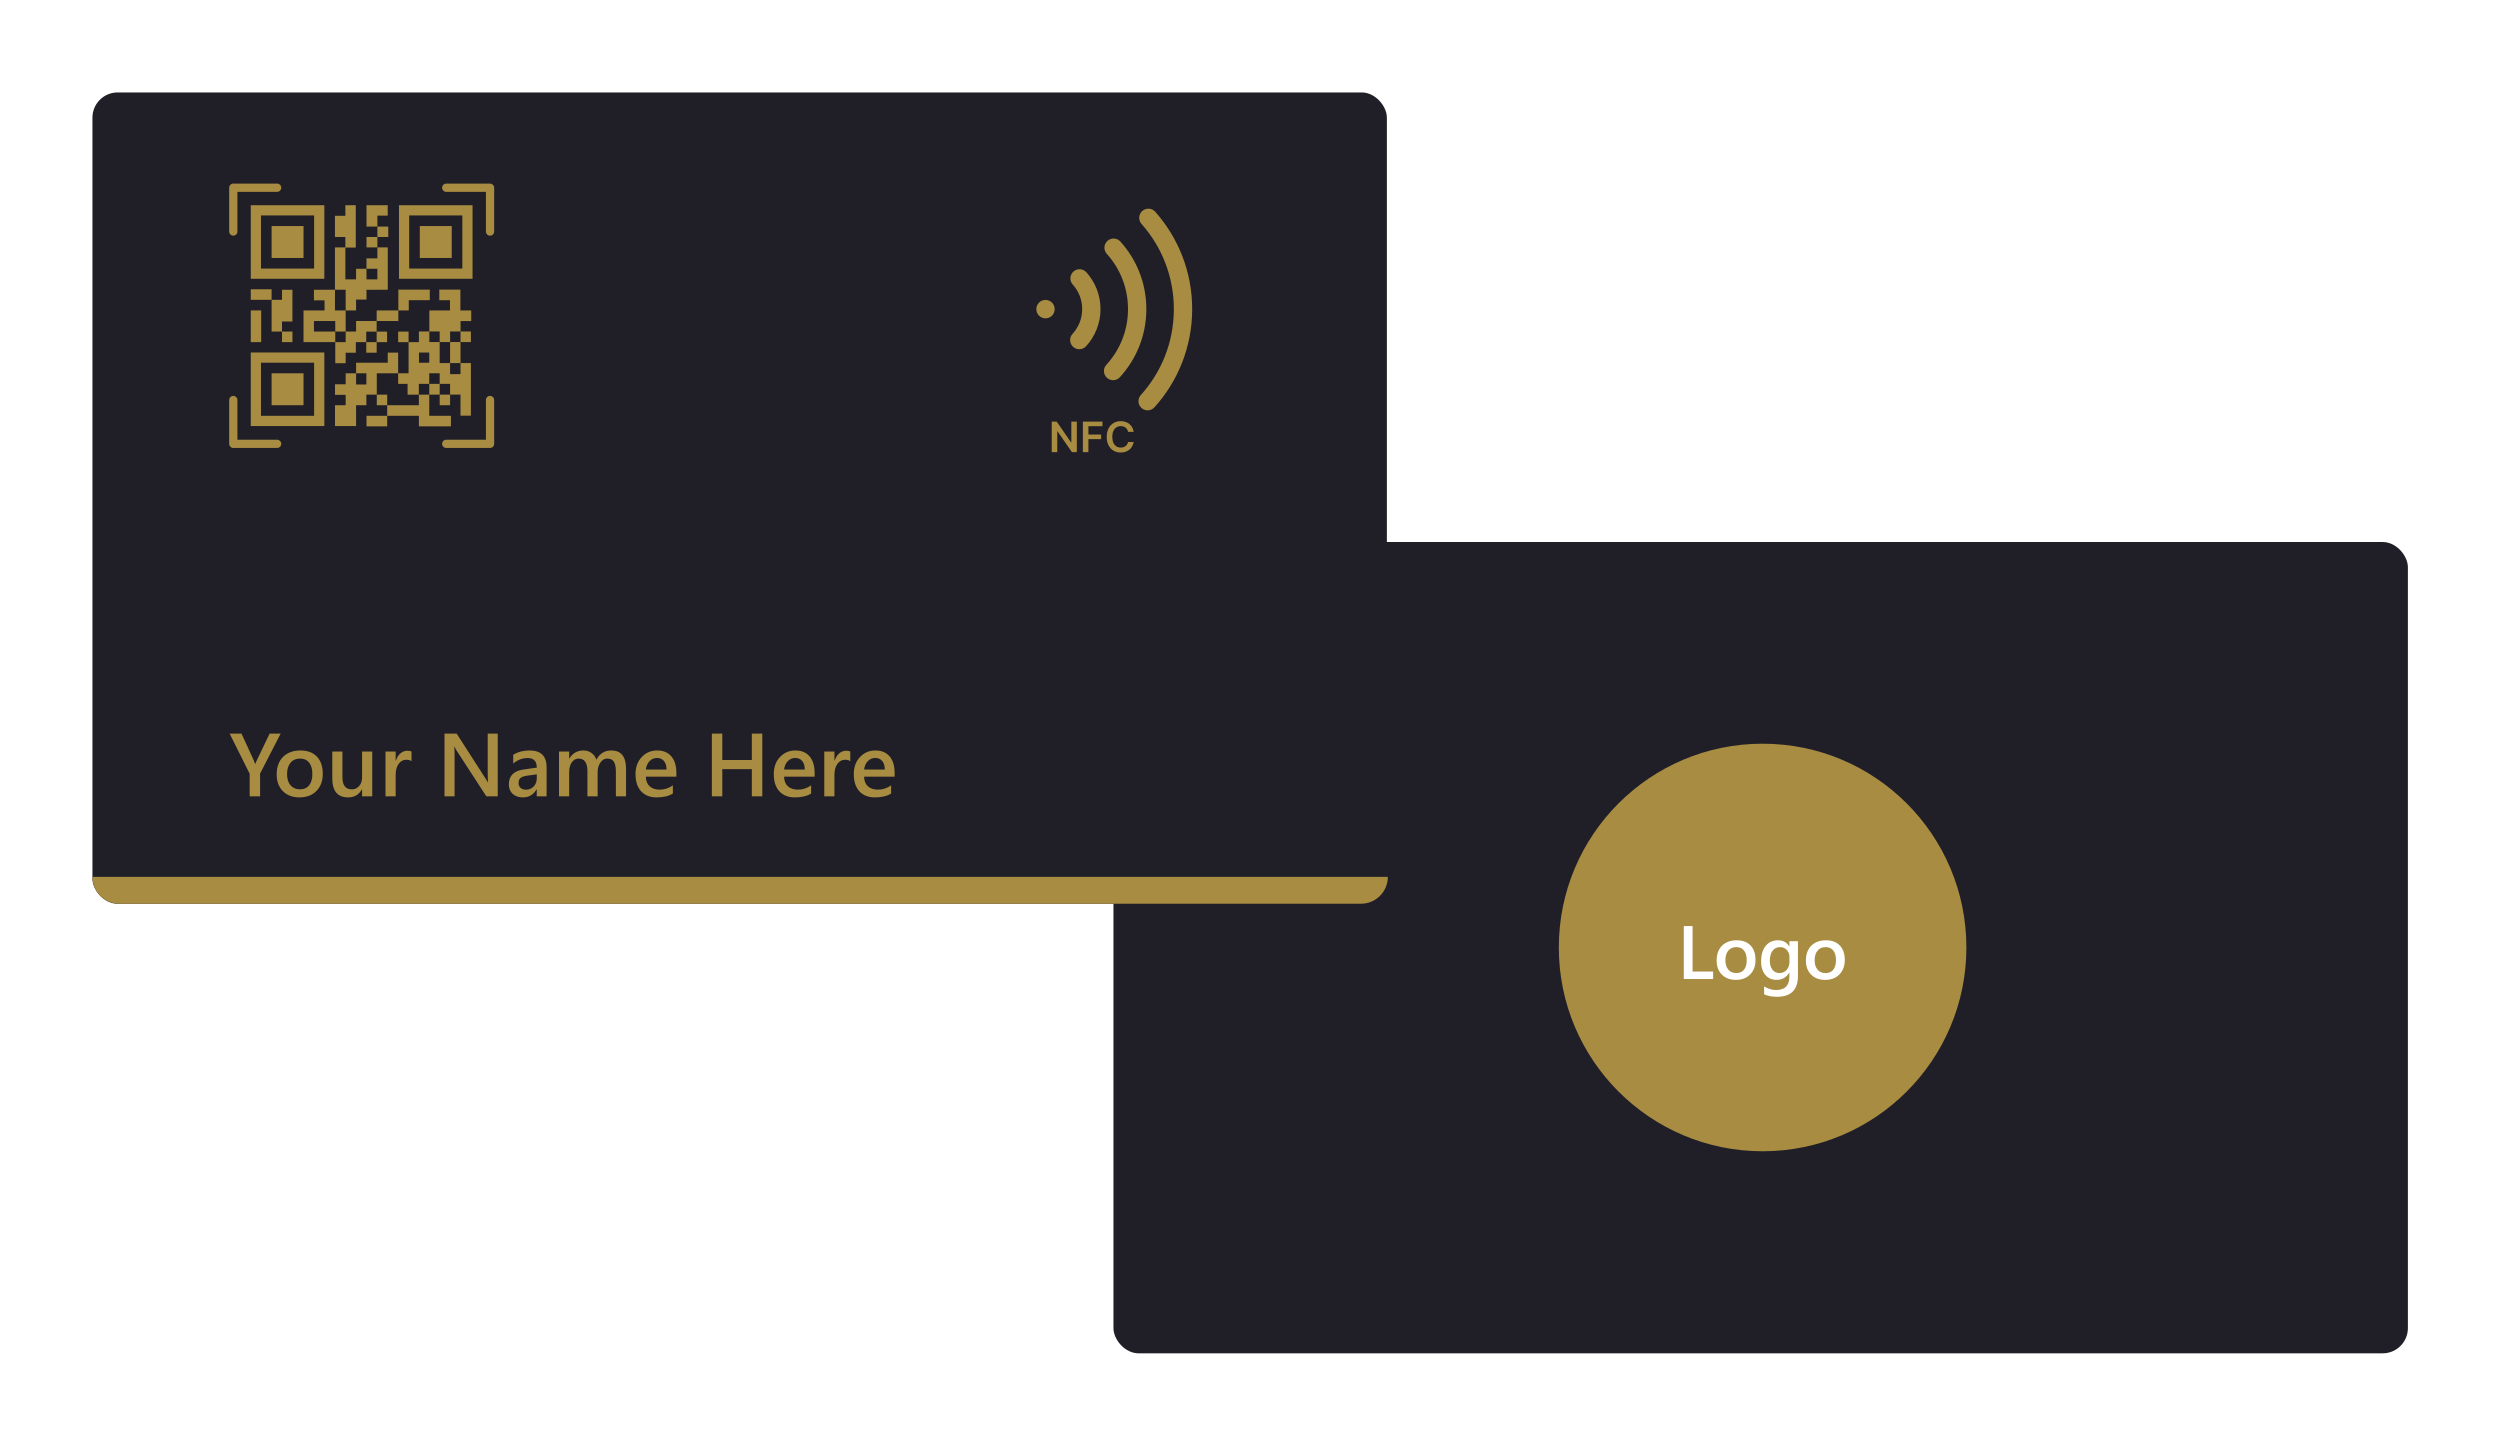 <svg width="595" height="344" viewBox="0 0 595 344" fill="none" xmlns="http://www.w3.org/2000/svg">
<g filter="url(#filter0_d_372_10404)">
<rect x="265" y="129" width="308.077" height="193.091" rx="6" fill="#201F27"/>
</g>
<circle cx="419.5" cy="225.5" r="48.5" fill="#A88C42"/>
<path d="M407.72 233H400.742V220.396H402.833V231.233H407.72V233ZM413.13 233.211C411.741 233.211 410.631 232.792 409.799 231.954C408.973 231.11 408.56 229.994 408.56 228.605C408.56 227.094 408.99 225.913 409.852 225.063C410.719 224.214 411.885 223.789 413.35 223.789C414.756 223.789 415.852 224.202 416.637 225.028C417.422 225.854 417.815 227 417.815 228.465C417.815 229.9 417.39 231.052 416.54 231.919C415.696 232.78 414.56 233.211 413.13 233.211ZM413.227 225.415C412.43 225.415 411.8 225.693 411.337 226.25C410.874 226.807 410.643 227.574 410.643 228.553C410.643 229.496 410.877 230.24 411.346 230.785C411.815 231.324 412.442 231.594 413.227 231.594C414.029 231.594 414.645 231.327 415.072 230.794C415.506 230.261 415.723 229.502 415.723 228.518C415.723 227.527 415.506 226.763 415.072 226.224C414.645 225.685 414.029 225.415 413.227 225.415ZM427.909 232.279C427.909 235.584 426.248 237.236 422.926 237.236C421.754 237.236 420.731 237.04 419.858 236.647V234.784C420.843 235.347 421.777 235.628 422.662 235.628C424.801 235.628 425.87 234.576 425.87 232.473V231.488H425.835C425.161 232.637 424.147 233.211 422.794 233.211C421.698 233.211 420.813 232.812 420.139 232.016C419.472 231.213 419.138 230.138 419.138 228.79C419.138 227.261 419.498 226.045 420.219 225.143C420.939 224.24 421.93 223.789 423.189 223.789C424.379 223.789 425.261 224.275 425.835 225.248H425.87V224H427.909V232.279ZM425.888 228.878V227.709C425.888 227.076 425.677 226.537 425.255 226.092C424.839 225.641 424.317 225.415 423.69 225.415C422.917 225.415 422.31 225.702 421.871 226.276C421.437 226.845 421.221 227.642 421.221 228.667C421.221 229.552 421.429 230.261 421.845 230.794C422.266 231.321 422.823 231.585 423.514 231.585C424.218 231.585 424.789 231.333 425.228 230.829C425.668 230.319 425.888 229.669 425.888 228.878ZM434.374 233.211C432.985 233.211 431.875 232.792 431.042 231.954C430.216 231.11 429.803 229.994 429.803 228.605C429.803 227.094 430.234 225.913 431.095 225.063C431.962 224.214 433.128 223.789 434.593 223.789C436 223.789 437.095 224.202 437.88 225.028C438.666 225.854 439.058 227 439.058 228.465C439.058 229.9 438.633 231.052 437.784 231.919C436.94 232.78 435.803 233.211 434.374 233.211ZM434.47 225.415C433.673 225.415 433.043 225.693 432.581 226.25C432.118 226.807 431.886 227.574 431.886 228.553C431.886 229.496 432.121 230.24 432.589 230.785C433.058 231.324 433.685 231.594 434.47 231.594C435.273 231.594 435.888 231.327 436.316 230.794C436.75 230.261 436.966 229.502 436.966 228.518C436.966 227.527 436.75 226.763 436.316 226.224C435.888 225.685 435.273 225.415 434.47 225.415Z" fill="white"/>
<g filter="url(#filter1_d_372_10404)">
<rect x="22" y="22" width="308.077" height="193.091" rx="6" fill="#201F27"/>
</g>
<g filter="url(#filter2_d_372_10404)">
<path d="M22 208.69L330.305 208.69C330.305 212.225 327.44 215.091 323.904 215.091L28.401 215.091C24.866 215.091 22 212.225 22 208.69Z" fill="#A88C42"/>
</g>
<path d="M77.193 48.841L59.684 48.841L59.684 66.35H77.193V48.841ZM74.76 63.918H62.116L62.116 51.274L74.76 51.274V63.918Z" fill="#A88C42"/>
<path d="M72.239 53.798H64.641V61.396H72.239V53.798Z" fill="#A88C42"/>
<path d="M94.957 48.84V66.35H112.467V48.84L94.957 48.84ZM110.034 63.917H97.39V51.273L110.034 51.273V63.917Z" fill="#A88C42"/>
<path d="M107.513 53.797H99.914V61.396H107.513V53.797Z" fill="#A88C42"/>
<path d="M59.684 101.399H77.193V83.89H59.684L59.684 101.399ZM62.116 86.322H74.76V98.966H62.116L62.116 86.322Z" fill="#A88C42"/>
<path d="M72.239 88.845H64.641V96.443H72.239V88.845Z" fill="#A88C42"/>
<path d="M64.639 68.845H59.684V71.359H64.639V68.845Z" fill="#A88C42"/>
<path d="M74.716 71.48H77.243V73.888H72.238V74.232V76.403V78.91V81.425V81.426H74.716V81.425H79.792V78.91H74.716V76.403H79.792V78.909H82.269V76.403V74.232V73.888H79.72V68.957H77.243V68.965H74.716V71.48Z" fill="#A88C42"/>
<path d="M89.644 76.404V78.919H87.166V81.426H84.689V83.943H82.271V86.442H79.793V81.428L82.271 81.426V78.912H84.749V76.404H89.644Z" fill="#A88C42"/>
<path d="M94.76 88.845V86.44V86.33V83.925H92.282V86.33H84.748V88.845H87.196V91.509H84.748V88.845H82.27V91.457H79.731V93.972H82.27V96.443H79.731V101.399H82.27H84.626H84.748V96.443H87.196V93.924H89.674V88.845H94.76Z" fill="#A88C42"/>
<path d="M92.152 96.444V98.959H99.701V101.473H107.319V98.959H102.164V96.444V93.925H99.686V96.444H92.152Z" fill="#A88C42"/>
<path d="M92.152 98.958H87.227V101.473H92.152V98.958Z" fill="#A88C42"/>
<path d="M94.809 73.889H89.644V76.403H94.809V73.889Z" fill="#A88C42"/>
<path d="M109.61 76.406V78.887H112.077V81.406H109.599V78.887H107.122V81.406H104.644V78.887H102.184V73.89L107.094 73.886V71.441H104.555V68.926H109.572V71.441H109.572V73.89H112.153V76.406H109.61Z" fill="#A88C42"/>
<path d="M87.168 81.427V83.941H89.646V81.433H92.124V78.918H89.646V81.427H87.168Z" fill="#A88C42"/>
<path d="M92.154 93.926H89.676V96.445H92.154V93.926Z" fill="#A88C42"/>
<path d="M107.122 93.922H104.645V96.441H107.122V93.922Z" fill="#A88C42"/>
<path d="M97.24 78.918H94.762V81.433H97.24V78.918Z" fill="#A88C42"/>
<path d="M94.809 73.889H97.286V71.445H102.289V68.93H94.809V71.445V73.889Z" fill="#A88C42"/>
<path d="M62.161 73.878H59.684V81.427H62.161V73.878Z" fill="#A88C42"/>
<path d="M82.184 68.966H82.268L82.268 73.889H84.746V71.299H87.224V68.966H90.91V68.958H92.293V58.88H89.815V61.492H87.224V63.97H89.815V66.489H87.224V63.97H84.746V66.489H82.197V58.92H84.674V48.842H82.197V51.361H79.719V56.401H82.197V58.88H79.719V68.958H82.184V68.966Z" fill="#A88C42"/>
<path d="M109.597 86.412V89.041H107.12V86.412H104.641V81.406H102.18V78.887H99.702V81.433H97.24V88.844H94.758V91.36H97.006V93.925H99.683V91.36H102.161V88.838L102.163 88.842H104.641V88.831L104.642 88.842V91.357H107.12V93.922H109.597V98.931H112.075V86.412H109.597V86.412ZM102.161 86.327H99.718V83.909H102.163L102.161 86.327Z" fill="#A88C42"/>
<path d="M109.599 81.407H107.121V86.413H109.599V81.407Z" fill="#A88C42"/>
<path d="M104.647 91.358H102.168V93.923H104.647V91.358Z" fill="#A88C42"/>
<path d="M92.276 51.32V48.842H89.818H87.925H87.227V53.925H89.818V51.32H92.276Z" fill="#A88C42"/>
<path d="M89.818 56.402H87.227V58.88H89.818V56.402Z" fill="#A88C42"/>
<path d="M92.408 53.923H89.816V56.401H92.408V53.923Z" fill="#A88C42"/>
<path d="M69.599 78.91H67.121V81.427H69.599V78.91Z" fill="#A88C42"/>
<path d="M69.596 76.515V68.967H67.118V71.362H64.641V78.91H67.118V76.515H69.596Z" fill="#A88C42"/>
<path d="M55.523 56.09C54.982 56.09 54.543 55.651 54.543 55.109V44.677C54.543 44.135 54.982 43.696 55.523 43.696H65.956C66.497 43.696 66.936 44.135 66.936 44.677C66.936 45.218 66.497 45.657 65.956 45.657H56.504V55.109C56.504 55.65 56.065 56.089 55.523 56.089V56.09Z" fill="#A88C42"/>
<path d="M116.631 56.092C116.09 56.092 115.651 55.653 115.651 55.111V45.66H106.199C105.658 45.66 105.219 45.221 105.219 44.679C105.219 44.138 105.658 43.699 106.199 43.699H116.631C117.173 43.699 117.612 44.138 117.612 44.679V55.111C117.612 55.653 117.173 56.092 116.631 56.092Z" fill="#A88C42"/>
<path d="M65.956 106.614H55.523C54.982 106.614 54.543 106.175 54.543 105.634V95.202C54.543 94.66 54.982 94.221 55.523 94.221C56.065 94.221 56.504 94.66 56.504 95.202V104.653H65.956C66.497 104.653 66.936 105.092 66.936 105.634C66.936 106.175 66.497 106.614 65.956 106.614Z" fill="#A88C42"/>
<path d="M116.631 106.614H106.199C105.658 106.614 105.219 106.175 105.219 105.634C105.219 105.092 105.658 104.653 106.199 104.653H115.651V95.202C115.651 94.66 116.09 94.221 116.631 94.221C117.173 94.221 117.612 94.66 117.612 95.202V105.634C117.612 106.175 117.173 106.614 116.631 106.614Z" fill="#A88C42"/>
<path d="M66.798 174.591L61.902 184.103V189.53H59.422V184.155L54.651 174.591H57.474L60.412 180.998C60.447 181.074 60.551 181.363 60.725 181.863H60.756C60.819 181.64 60.933 181.352 61.1 180.998L64.173 174.591H66.798ZM71.268 189.78C69.622 189.78 68.305 189.284 67.319 188.291C66.34 187.29 65.85 185.967 65.85 184.321C65.85 182.529 66.361 181.13 67.382 180.123C68.41 179.116 69.792 178.612 71.528 178.612C73.195 178.612 74.494 179.102 75.424 180.081C76.355 181.06 76.82 182.418 76.82 184.155C76.82 185.856 76.317 187.221 75.31 188.249C74.31 189.27 72.962 189.78 71.268 189.78ZM71.382 180.54C70.438 180.54 69.691 180.869 69.142 181.529C68.594 182.189 68.319 183.099 68.319 184.259C68.319 185.377 68.597 186.259 69.153 186.905C69.709 187.544 70.452 187.863 71.382 187.863C72.334 187.863 73.063 187.547 73.57 186.915C74.084 186.283 74.341 185.384 74.341 184.217C74.341 183.043 74.084 182.137 73.57 181.498C73.063 180.859 72.334 180.54 71.382 180.54ZM88.593 189.53H86.176V187.843H86.134C85.433 189.134 84.342 189.78 82.863 189.78C80.342 189.78 79.081 188.266 79.081 185.238V178.862H81.498V184.988C81.498 186.905 82.238 187.863 83.717 187.863C84.433 187.863 85.019 187.599 85.478 187.072C85.943 186.544 86.176 185.853 86.176 184.998V178.862H88.593V189.53ZM97.938 181.165C97.646 180.935 97.226 180.821 96.677 180.821C95.962 180.821 95.365 181.144 94.885 181.79C94.406 182.436 94.166 183.314 94.166 184.425V189.53H91.749V178.862H94.166V181.06H94.208C94.444 180.31 94.805 179.727 95.292 179.31C95.785 178.887 96.333 178.675 96.938 178.675C97.375 178.675 97.709 178.741 97.938 178.873V181.165ZM118.461 189.53H115.752L108.616 178.55C108.436 178.272 108.286 177.984 108.168 177.685H108.106C108.161 178.005 108.189 178.689 108.189 179.737V189.53H105.793V174.591H108.679L115.575 185.311C115.867 185.755 116.055 186.061 116.138 186.228H116.18C116.11 185.832 116.075 185.162 116.075 184.217V174.591H118.461V189.53ZM130.088 189.53H127.744V187.863H127.702C126.966 189.141 125.886 189.78 124.462 189.78C123.413 189.78 122.59 189.496 121.993 188.926C121.402 188.357 121.107 187.603 121.107 186.665C121.107 184.651 122.267 183.477 124.587 183.144L127.754 182.696C127.754 181.175 127.032 180.415 125.587 180.415C124.316 180.415 123.17 180.852 122.149 181.727V179.612C123.274 178.946 124.573 178.612 126.045 178.612C128.74 178.612 130.088 179.939 130.088 182.592V189.53ZM127.754 184.29L125.514 184.603C124.82 184.693 124.295 184.863 123.941 185.113C123.594 185.356 123.42 185.787 123.42 186.405C123.42 186.856 123.58 187.228 123.899 187.52C124.226 187.804 124.66 187.947 125.202 187.947C125.938 187.947 126.545 187.69 127.025 187.176C127.511 186.655 127.754 186.002 127.754 185.217V184.29ZM148.996 189.53H146.579V183.717C146.579 182.599 146.419 181.79 146.1 181.29C145.787 180.79 145.256 180.54 144.506 180.54C143.874 180.54 143.336 180.856 142.891 181.488C142.454 182.12 142.235 182.877 142.235 183.759V189.53H139.808V183.519C139.808 181.533 139.106 180.54 137.703 180.54C137.05 180.54 136.512 180.838 136.088 181.436C135.672 182.033 135.463 182.807 135.463 183.759V189.53H133.046V178.862H135.463V180.55H135.505C136.276 179.258 137.398 178.612 138.87 178.612C139.606 178.612 140.249 178.817 140.797 179.227C141.353 179.63 141.731 180.161 141.933 180.821C142.725 179.348 143.905 178.612 145.475 178.612C147.822 178.612 148.996 180.06 148.996 182.957V189.53ZM160.977 184.853H153.705C153.733 185.839 154.035 186.599 154.611 187.134C155.195 187.669 155.994 187.936 157.008 187.936C158.147 187.936 159.192 187.596 160.143 186.915V188.864C159.171 189.475 157.886 189.78 156.289 189.78C154.719 189.78 153.486 189.298 152.59 188.332C151.701 187.36 151.257 185.995 151.257 184.238C151.257 182.578 151.747 181.227 152.726 180.185C153.712 179.137 154.934 178.612 156.393 178.612C157.851 178.612 158.98 179.081 159.779 180.019C160.577 180.956 160.977 182.259 160.977 183.925V184.853ZM158.643 183.144C158.636 182.276 158.431 181.602 158.029 181.123C157.626 180.637 157.07 180.394 156.362 180.394C155.667 180.394 155.077 180.647 154.591 181.154C154.111 181.661 153.816 182.325 153.705 183.144H158.643ZM181.427 189.53H178.937V183.05H171.905V189.53H169.426V174.591H171.905V180.873H178.937V174.591H181.427V189.53ZM193.877 184.853H186.605C186.633 185.839 186.935 186.599 187.511 187.134C188.095 187.669 188.894 187.936 189.908 187.936C191.047 187.936 192.092 187.596 193.043 186.915V188.864C192.071 189.475 190.786 189.78 189.189 189.78C187.619 189.78 186.386 189.298 185.49 188.332C184.601 187.36 184.157 185.995 184.157 184.238C184.157 182.578 184.646 181.227 185.626 180.185C186.612 179.137 187.834 178.612 189.293 178.612C190.751 178.612 191.88 179.081 192.679 180.019C193.477 180.956 193.877 182.259 193.877 183.925V184.853ZM191.543 183.144C191.536 182.276 191.331 181.602 190.929 181.123C190.526 180.637 189.97 180.394 189.262 180.394C188.567 180.394 187.977 180.647 187.491 181.154C187.011 181.661 186.716 182.325 186.605 183.144H191.543ZM202.367 181.165C202.076 180.935 201.656 180.821 201.107 180.821C200.392 180.821 199.794 181.144 199.315 181.79C198.836 182.436 198.596 183.314 198.596 184.425V189.53H196.179V178.862H198.596V181.06H198.638C198.874 180.31 199.235 179.727 199.721 179.31C200.214 178.887 200.763 178.675 201.367 178.675C201.805 178.675 202.138 178.741 202.367 178.873V181.165ZM212.921 184.853H205.649C205.677 185.839 205.979 186.599 206.555 187.134C207.139 187.669 207.938 187.936 208.952 187.936C210.091 187.936 211.136 187.596 212.087 186.915V188.864C211.115 189.475 209.83 189.78 208.233 189.78C206.663 189.78 205.43 189.298 204.534 188.332C203.645 187.36 203.201 185.995 203.201 184.238C203.201 182.578 203.691 181.227 204.67 180.185C205.656 179.137 206.878 178.612 208.337 178.612C209.795 178.612 210.924 179.081 211.723 180.019C212.521 180.956 212.921 182.259 212.921 183.925V184.853ZM210.587 183.144C210.58 182.276 210.375 181.602 209.973 181.123C209.57 180.637 209.014 180.394 208.306 180.394C207.611 180.394 207.021 180.647 206.535 181.154C206.055 181.661 205.76 182.325 205.649 183.144H210.587Z" fill="#A88C42"/>
<path d="M274.944 50.396C274.144 49.495 272.765 49.413 271.864 50.213C270.962 51.013 270.88 52.392 271.68 53.293L274.944 50.396ZM271.517 94.019C270.71 94.913 270.78 96.293 271.675 97.1C272.57 97.907 273.949 97.836 274.757 96.942L271.517 94.019ZM251.013 73.573C251.017 72.368 250.044 71.387 248.839 71.382C247.634 71.377 246.654 72.35 246.649 73.555L251.013 73.573ZM246.649 73.577C246.644 74.782 247.617 75.763 248.822 75.768C250.027 75.773 251.008 74.8 251.012 73.595L246.649 73.577ZM255.265 79.46C254.451 80.348 254.511 81.728 255.399 82.543C256.287 83.357 257.667 83.297 258.481 82.409L255.265 79.46ZM263.308 86.831C262.493 87.719 262.553 89.099 263.441 89.913C264.329 90.728 265.71 90.668 266.524 89.78L263.308 86.831ZM258.552 64.797C257.745 63.902 256.365 63.831 255.471 64.638C254.576 65.446 254.505 66.825 255.312 67.72L258.552 64.797ZM266.654 57.491C265.847 56.596 264.467 56.525 263.572 57.333C262.678 58.14 262.607 59.52 263.414 60.414L266.654 57.491ZM271.68 53.293C276.497 58.718 279.407 65.862 279.376 73.687L283.739 73.704C283.775 64.765 280.445 56.592 274.944 50.396L271.68 53.293ZM279.376 73.687C279.344 81.511 276.377 88.633 271.517 94.019L274.757 96.942C280.308 90.789 283.704 82.644 283.739 73.704L279.376 73.687ZM246.649 73.555L246.649 73.577L251.012 73.595L251.013 73.573L246.649 73.555ZM257.558 73.599C257.549 75.861 256.683 77.914 255.265 79.46L258.481 82.409C260.604 80.094 261.908 77.006 261.922 73.617L257.558 73.599ZM268.467 73.643C268.446 78.731 266.496 83.354 263.308 86.831L266.524 89.78C270.417 85.534 272.806 79.876 272.83 73.661L268.467 73.643ZM255.312 67.72C256.718 69.277 257.567 71.337 257.558 73.599L261.922 73.617C261.935 70.227 260.656 67.129 258.552 64.797L255.312 67.72ZM263.414 60.414C266.574 63.916 268.487 68.555 268.467 73.643L272.83 73.661C272.855 67.445 270.513 61.768 266.654 57.491L263.414 60.414Z" fill="#A88C42"/>
<path d="M256.288 100.334V107.607H255.116L251.689 102.653H251.629V107.607H250.311V100.334H251.49L254.913 105.292H254.977V100.334H256.288ZM257.723 107.607V100.334H262.382V101.439H259.041V103.413H262.063V104.517H259.041V107.607H257.723ZM269.808 102.788H268.48C268.442 102.57 268.372 102.377 268.27 102.209C268.168 102.039 268.042 101.894 267.89 101.776C267.739 101.658 267.566 101.569 267.372 101.51C267.18 101.448 266.973 101.417 266.75 101.417C266.355 101.417 266.004 101.517 265.699 101.716C265.394 101.912 265.155 102.201 264.982 102.582C264.809 102.961 264.722 103.424 264.722 103.971C264.722 104.527 264.809 104.996 264.982 105.377C265.157 105.756 265.396 106.042 265.699 106.236C266.004 106.428 266.354 106.524 266.747 106.524C266.964 106.524 267.168 106.495 267.357 106.439C267.549 106.379 267.721 106.293 267.872 106.179C268.026 106.066 268.155 105.926 268.259 105.76C268.366 105.595 268.439 105.405 268.48 105.192L269.808 105.199C269.758 105.545 269.65 105.869 269.485 106.172C269.321 106.475 269.107 106.743 268.842 106.975C268.577 107.204 268.267 107.384 267.911 107.515C267.556 107.642 267.162 107.706 266.729 107.706C266.09 107.706 265.519 107.558 265.017 107.262C264.515 106.967 264.12 106.539 263.831 105.981C263.542 105.422 263.398 104.752 263.398 103.971C263.398 103.187 263.544 102.517 263.835 101.961C264.126 101.402 264.522 100.975 265.024 100.679C265.526 100.383 266.094 100.235 266.729 100.235C267.134 100.235 267.51 100.292 267.858 100.405C268.206 100.519 268.516 100.686 268.789 100.906C269.061 101.124 269.285 101.391 269.46 101.708C269.637 102.023 269.753 102.383 269.808 102.788Z" fill="#A88C42"/>
<defs>
<filter id="filter0_d_372_10404" x="243.304" y="107.304" width="351.469" height="236.482" filterUnits="userSpaceOnUse" color-interpolation-filters="sRGB">
<feFlood flood-opacity="0" result="BackgroundImageFix"/>
<feColorMatrix in="SourceAlpha" type="matrix" values="0 0 0 0 0 0 0 0 0 0 0 0 0 0 0 0 0 0 127 0" result="hardAlpha"/>
<feOffset/>
<feGaussianBlur stdDeviation="10.848"/>
<feComposite in2="hardAlpha" operator="out"/>
<feColorMatrix type="matrix" values="0 0 0 0 0 0 0 0 0 0 0 0 0 0 0 0 0 0 0.14 0"/>
<feBlend mode="normal" in2="BackgroundImageFix" result="effect1_dropShadow_372_10404"/>
<feBlend mode="normal" in="SourceGraphic" in2="effect1_dropShadow_372_10404" result="shape"/>
</filter>
<filter id="filter1_d_372_10404" x="0.304" y="0.304" width="351.469" height="236.482" filterUnits="userSpaceOnUse" color-interpolation-filters="sRGB">
<feFlood flood-opacity="0" result="BackgroundImageFix"/>
<feColorMatrix in="SourceAlpha" type="matrix" values="0 0 0 0 0 0 0 0 0 0 0 0 0 0 0 0 0 0 127 0" result="hardAlpha"/>
<feOffset/>
<feGaussianBlur stdDeviation="10.848"/>
<feComposite in2="hardAlpha" operator="out"/>
<feColorMatrix type="matrix" values="0 0 0 0 0 0 0 0 0 0 0 0 0 0 0 0 0 0 0.14 0"/>
<feBlend mode="normal" in2="BackgroundImageFix" result="effect1_dropShadow_372_10404"/>
<feBlend mode="normal" in="SourceGraphic" in2="effect1_dropShadow_372_10404" result="shape"/>
</filter>
<filter id="filter2_d_372_10404" x="0.304" y="186.995" width="351.696" height="49.792" filterUnits="userSpaceOnUse" color-interpolation-filters="sRGB">
<feFlood flood-opacity="0" result="BackgroundImageFix"/>
<feColorMatrix in="SourceAlpha" type="matrix" values="0 0 0 0 0 0 0 0 0 0 0 0 0 0 0 0 0 0 127 0" result="hardAlpha"/>
<feOffset/>
<feGaussianBlur stdDeviation="10.848"/>
<feComposite in2="hardAlpha" operator="out"/>
<feColorMatrix type="matrix" values="0 0 0 0 0 0 0 0 0 0 0 0 0 0 0 0 0 0 0.14 0"/>
<feBlend mode="normal" in2="BackgroundImageFix" result="effect1_dropShadow_372_10404"/>
<feBlend mode="normal" in="SourceGraphic" in2="effect1_dropShadow_372_10404" result="shape"/>
</filter>
</defs>
</svg>
